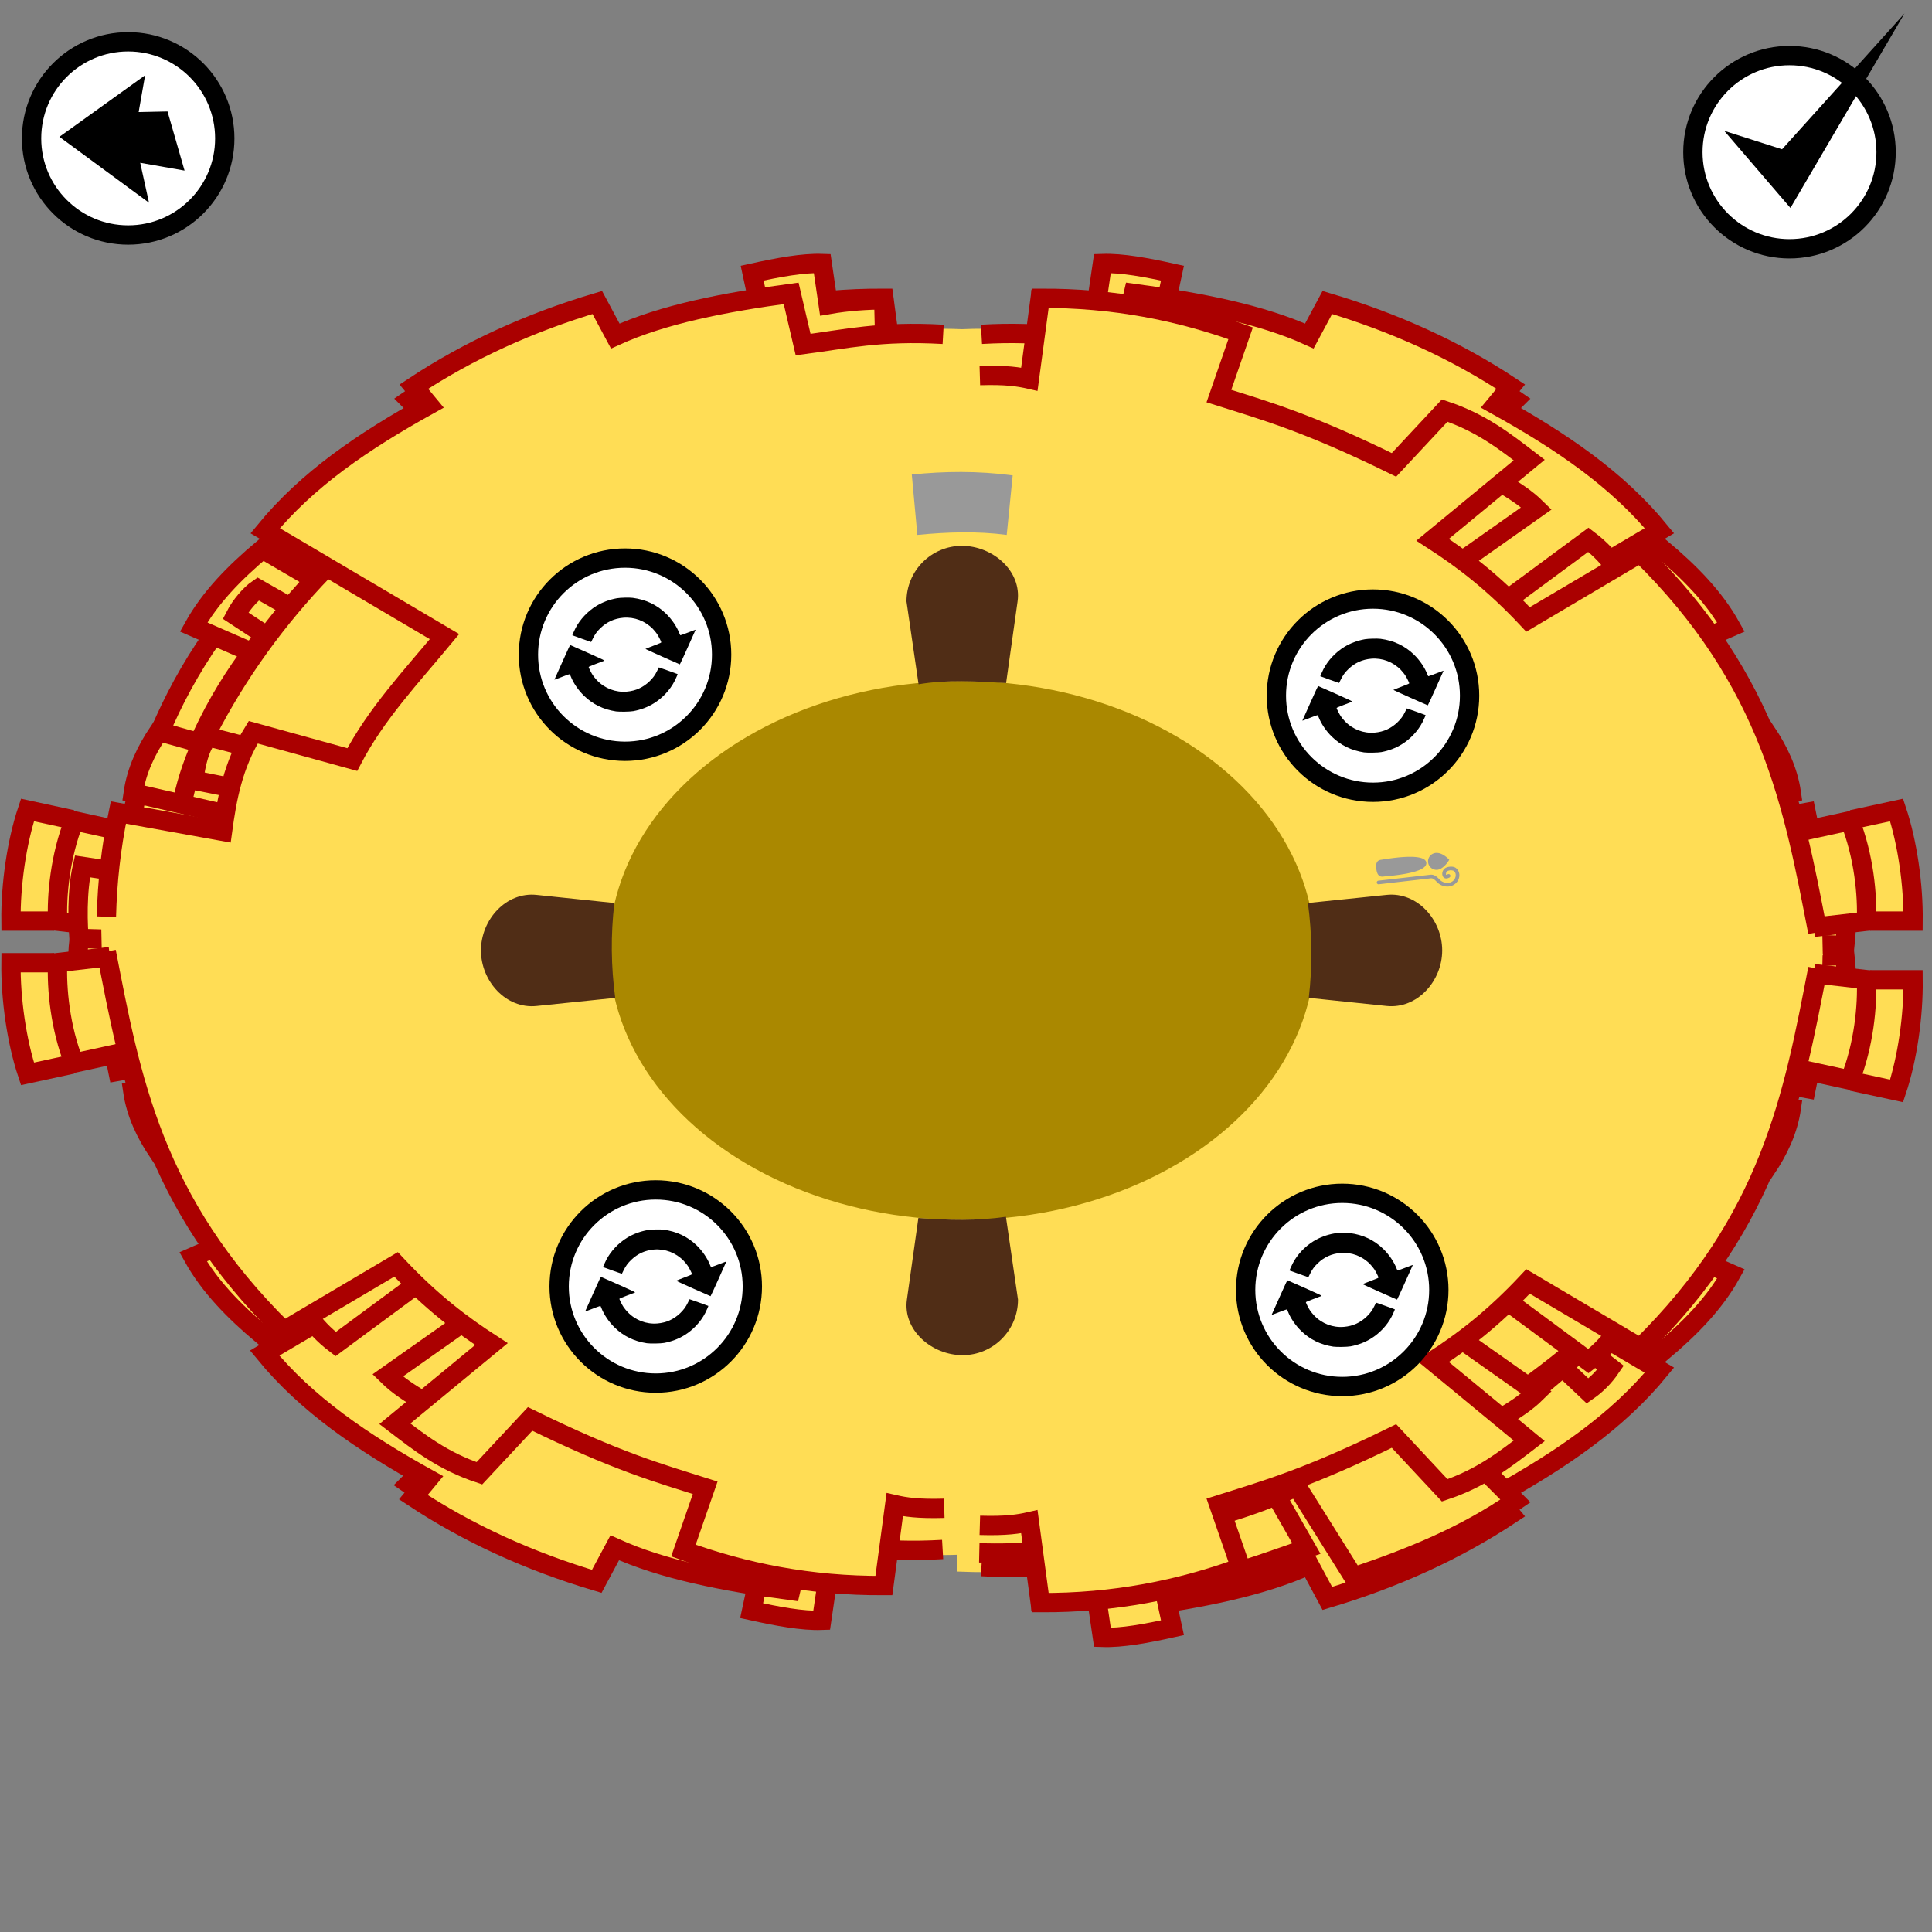 <?xml version="1.0" encoding="UTF-8" standalone="no"?>
<svg xmlns="http://www.w3.org/2000/svg" viewBox="0 0 100 100" height="25" width="25">

    <rect x="0" y="0" width="100" height="100" fill="#808080" stroke="none"/>

    <g id="piazza-anfiteatro-tetti">
        <g id="g2596" class="item identikit">
            <g id="g2953-6" class="option" transform="matrix(-1,0,0,1,99.59,0.884)">
                <path style="opacity:1;vector-effect:none;fill:#ffdd55;fill-opacity:1;stroke:#ffdd55;stroke-width:0.5;stroke-linecap:round;stroke-linejoin:miter;stroke-miterlimit:4;stroke-dasharray:none;stroke-dashoffset:0;stroke-opacity:1;paint-order:markers fill stroke" d="m 4.096,48.574 c -0.12,1.082 -0.145,2.83 0.145,4.088 l 1.398,-0.201 c 0.103,0.998 0.251,1.995 0.461,2.992 l 5.391,-0.973 c 0.1,0.735 0.227,1.471 0.408,2.207 L 10,57.125 c 0.119,0.881 0.301,1.699 0.75,2.25 l 1.902,-0.557 c 0.129,0.263 0.268,0.526 0.43,0.789 l 5.125,-1.416 c 1.229,2.363 3.075,4.315 4.773,6.365 l -9.281,5.48 c 2.17,2.648 5.039,4.607 8.475,6.514 l -0.779,0.941 c 2.828,1.873 5.999,3.318 9.494,4.357 l 0.932,-1.736 c 2.458,1.121 5.651,1.751 9.104,2.209 l 0.619,-2.652 c 2.065,0.268 5.147,0.67 8.252,0.549 V 49.195 H 6.604 l -0.062,-0.504 z" id="path2945-56" />
                <path id="path2947-9" d="m 48.79,80.201 c -3.265,0.187 -5.077,-0.249 -7.248,-0.53 l -0.619,2.652 c -3.453,-0.458 -6.646,-1.089 -9.104,-2.21 l -0.931,1.737 c -3.495,-1.039 -6.666,-2.484 -9.494,-4.357 l 0.78,-0.942 c -3.436,-1.906 -6.305,-3.867 -8.475,-6.515 l 9.281,-5.48 c -1.698,-2.05 -3.544,-4.001 -4.773,-6.364 l -5.127,1.414 c -1.052,-1.709 -1.359,-3.418 -1.591,-5.127 L 6.099,55.452 C 5.72,53.655 5.526,51.858 5.48,50.061 v 0" style="fill:#000000;fill-opacity:0;stroke:#aa0000;stroke-width:1px;stroke-linecap:butt;stroke-linejoin:miter;stroke-opacity:1" />
                <path id="path2949-3" d="m 11.875,56.75 -1.875,0.375 C 10.119,58.006 10.301,58.824 10.75,59.375 l 1.938,-0.5" style="fill:none;stroke:#aa0000;stroke-width:1px;stroke-linecap:butt;stroke-linejoin:miter;stroke-opacity:1" />
                <path id="path2951-74" d="m 5.795,52.427 -1.555,0.235 C 3.95,51.404 3.977,49.656 4.097,48.574 l 1.882,0.054" style="fill:none;stroke:#aa0000;stroke-width:1px;stroke-linecap:butt;stroke-linejoin:miter;stroke-opacity:1" />
            </g>
            <g id="g2883-2" class="option" transform="matrix(1,0,0,-1,-2e-6,98.391)">
                <path style="fill:#ffdd55;stroke:#ffdd55;stroke-width:0.5;stroke-linecap:butt;stroke-linejoin:miter;stroke-miterlimit:4;stroke-dasharray:none;stroke-opacity:1" d="m 58.602,16.119 -1.061,3.889 c -2.45,-0.463 -5.532,-0.649 -7.732,-0.529 l -0.014,0.094 v 29.623 h 33.42 c -0.076,-1.662 -0.322,-4.189 -0.926,-5.764 L 92.719,41.045 c -0.166,-1.152 -0.661,-2.195 -1.326,-3.182 l -2.209,0.619 c -0.957,-1.963 -2.14,-3.838 -3.473,-5.605 l 1.717,-1.016 C 87.159,31.338 86.663,30.753 86.262,30.48 l -1.676,0.973 c -0.818,-0.977 -1.687,-1.908 -2.602,-2.789 l 1.379,-1.068 c -0.313,-0.457 -0.7,-0.864 -1.189,-1.203 l -1.328,1.225 c -1.727,-1.523 -3.579,-2.879 -5.539,-3.984 l -2.033,1.768 c -2.585,-1.565 -5.179,-2.573 -7.777,-3.447 l 2.121,-3.713 C 64.197,17.037 62.047,16.238 58.602,16.119 Z" id="path2873-93" />
                <path style="fill:none;stroke:#aa0000;stroke-width:1px;stroke-linecap:butt;stroke-linejoin:miter;stroke-opacity:1" d="m 50.558,19.478 c 2.2,-0.12 4.532,0.067 6.983,0.53 l 1.061,-3.889 c 3.445,0.119 5.595,0.918 9.016,2.121 l -2.121,3.712 c 2.598,0.874 5.194,1.882 7.778,3.447 l 2.033,-1.768 c 5.864,3.308 10.882,8.709 13.877,14.849 l 2.21,-0.619 c 0.665,0.986 1.159,2.03 1.326,3.182 l -10.43,2.386 c 0.606,1.581 0.809,3.111 0.884,4.773" id="path2875-1" />
                <path style="fill:none;stroke:#aa0000;stroke-width:1px;stroke-linecap:butt;stroke-linejoin:miter;stroke-opacity:1" d="m 81,27.504 1.173,-1.11 c 0.489,0.339 0.877,0.746 1.19,1.203 l -1.241,0.967" id="path2877-9" />
                <path id="path2879-4" d="m 84.779,31.327 1.482,-0.845 c 0.401,0.273 0.899,0.856 1.168,1.379 l -1.572,1.033" style="fill:none;stroke:#aa0000;stroke-width:1px;stroke-linecap:butt;stroke-linejoin:miter;stroke-opacity:1" />
                <path style="fill:none;stroke:#aa0000;stroke-width:1px;stroke-linecap:butt;stroke-linejoin:miter;stroke-opacity:1" d="m 89.184,38.482 c 0.521,1.182 0.849,2.235 1.016,3.182" id="path2881-7" />
            </g>
            <g id="g2682" class="option correct">
                <path style="opacity:1;vector-effect:none;fill:#ffdd55;fill-opacity:1;stroke:#ffdd55;stroke-width:0.5;stroke-linecap:round;stroke-linejoin:miter;stroke-miterlimit:4;stroke-dasharray:none;stroke-dashoffset:0;stroke-opacity:1;paint-order:markers fill stroke" d="M 49.795,49.195 V 80.375 c 1.065,0.021 3.006,0.019 4.018,-0.125 l 0.062,2.625 c 0.896,-0.021 1.815,-0.065 2.875,-0.25 l 0.312,2.125 c 1.007,0.035 2.289,-0.205 3.625,-0.5 L 59.625,79.312 c 2.446,-0.576 4.891,-1.149 7.5,-2.375 l 2.938,4.688 c 2.924,-0.982 5.782,-2.129 8.375,-3.938 l -3.25,-3.25 c 2.895,-1.879 5.695,-3.853 8.141,-6.182 l 2.703,1.713 c 1.432,-1.204 2.71,-2.496 3.562,-4.031 L 86.562,64.637 c 1.116,-1.492 2.092,-3.124 2.875,-4.949 l -10.062,-2.75 c 0.629,-1.225 0.742,-1.675 1,-2.938 l 2.25,0.375 c 0.201,-0.877 0.592,-3.672 0.672,-5.18 z" id="path1702" />
                <path id="path1663" d="m 83.25,50 c -0.046,1.426 -0.413,3.449 -0.625,4.375 l -2.25,-0.375 c -0.258,1.263 -0.371,1.712 -1,2.938 l 10.062,2.75 c -2.901,6.765 -8.389,10.944 -14.25,14.75 l 3.25,3.25 c -2.593,1.808 -5.451,2.955 -8.375,3.938 l -2.938,-4.688 c -2.609,1.226 -5.054,1.799 -7.5,2.375 l 1.062,4.938 c -1.336,0.295 -2.618,0.535 -3.625,0.5 l -0.312,-2.125 c -1.06,0.185 -1.979,0.229 -2.875,0.25 l -0.062,-2.625 c -1.037,0.148 -2.081,0.148 -3.125,0.125" style="fill:none;stroke:#aa0000;stroke-width:1px;stroke-linecap:butt;stroke-linejoin:miter;stroke-opacity:1" />
                <path id="path1665" d="m 86.594,64.625 3,1.312 c -0.852,1.535 -2.13,2.827 -3.562,4.031 l -2.781,-1.625" style="fill:none;stroke:#aa0000;stroke-width:1px;stroke-linecap:butt;stroke-linejoin:miter;stroke-opacity:1" />
            </g>
            <g class="option" id="g2907-0" transform="rotate(-180,49.795,49.195)">
                <path id="path2893-7" d="M 45.75,15.438 C 41.936,15.419 38.523,16.103 35.375,17.25 L 36.5,20.5 c -2.405,0.761 -4.569,1.355 -9.062,3.562 L 24.812,21.25 c -1.899,0.634 -3.124,1.605 -4.375,2.562 l 1.385,1.143 c -0.641,0.439 -1.364,0.967 -1.76,1.357 l 3.795,2.732 c -0.736,0.55 -1.502,1.193 -2.316,1.977 L 17.375,27.938 c -0.486,0.369 -0.958,0.975 -1.344,1.482 L 14.688,28.625 C 9.685,33.533 7.756,38.349 6.578,43.145 l -5.156,-1.219 c -0.56,1.679 -0.874,3.875 -0.854,5.75 0.877,0.079 4.044,0.195 4.957,0.236 l -0.027,1.283 H 49.795 V 19.479 L 46.312,19.625 Z" style="opacity:1;vector-effect:none;fill:#ffdd55;fill-opacity:1;stroke:#ffdd55;stroke-width:0.5;stroke-linecap:round;stroke-linejoin:miter;stroke-miterlimit:4;stroke-dasharray:none;stroke-dashoffset:0;stroke-opacity:1;paint-order:markers fill stroke" />
                <path style="fill:none;stroke:#aa0000;stroke-width:1px;stroke-linecap:butt;stroke-linejoin:miter;stroke-opacity:1" d="M 25.625,25.875 Z" id="path2895-8" />
                <path style="fill:none;stroke:#aa0000;stroke-width:1px;stroke-linecap:butt;stroke-linejoin:miter;stroke-opacity:1" d="m 5.5,48.25 c 1.259,-6.489 2.408,-12.974 9.188,-19.625 l 5.812,3.438 c 1.844,-1.971 3.423,-3.145 4.938,-4.125 l -5,-4.125 c 1.251,-0.958 2.476,-1.929 4.375,-2.562 l 2.625,2.812 c 4.494,-2.207 6.658,-2.801 9.062,-3.562 l -1.125,-3.25 c 3.148,-1.147 6.561,-1.831 10.375,-1.812 l 0.562,4.188 c 0.546,-0.124 1.195,-0.228 2.562,-0.188" id="path2897-6" />
                <path style="fill:none;stroke:#aa0000;stroke-width:1px;stroke-linecap:butt;stroke-linejoin:miter;stroke-opacity:1" d="m 16,29.313 c 0.35,-0.431 0.7,-0.862 1.375,-1.375 l 4.062,3" id="path2899-8" />
                <path style="fill:none;stroke:#aa0000;stroke-width:1px;stroke-linecap:butt;stroke-linejoin:miter;stroke-opacity:1" d="m 21.875,25 c -0.633,0.38 -1.261,0.769 -1.812,1.312 l 3.812,2.688" id="path2901-8" />
                <path style="fill:none;stroke:#aa0000;stroke-width:1px;stroke-linecap:butt;stroke-linejoin:miter;stroke-opacity:1" d="m 3.734,42.425 -2.312,-0.5 C 0.861,43.604 0.548,45.801 0.569,47.676 l 2.235,-6.51e-4" id="path2903-43" />
                <path id="path2905-1" d="M 6.747,43.118 3.838,42.485 c -0.722,1.813 -0.918,3.877 -0.853,5.199 l 2.7,0.309" style="fill:none;stroke:#aa0000;stroke-width:1px;stroke-linecap:butt;stroke-linejoin:miter;stroke-opacity:1" />
            </g>
            <g transform="translate(-24.664,55.613)" id="g4725-69-5-5">
                <circle style="opacity:1;vector-effect:none;fill:#ffffff;fill-opacity:1;stroke:#000000;stroke-width:1;stroke-linecap:round;stroke-linejoin:round;stroke-miterlimit:4;stroke-dasharray:none;stroke-dashoffset:0;stroke-opacity:1;paint-order:markers fill stroke" id="circle4721-44-9-3" cx="94.138" cy="11.153" r="5" />
                <path id="path4723-6-8-5" d="m 93.68,14.091 c -0.667,-0.103 -1.207,-0.366 -1.669,-0.815 -0.294,-0.285 -0.555,-0.67 -0.688,-1.015 -0.018,-0.047 -0.038,-0.091 -0.044,-0.098 -0.009,-0.01 -0.276,0.086 -0.732,0.264 -0.064,0.025 -0.068,0.025 -0.056,0.002 0.007,-0.014 0.188,-0.419 0.403,-0.901 0.354,-0.794 0.393,-0.875 0.42,-0.868 0.016,0.004 0.424,0.184 0.907,0.4 0.827,0.37 0.875,0.393 0.836,0.408 -0.023,0.009 -0.214,0.081 -0.424,0.161 -0.346,0.132 -0.381,0.148 -0.374,0.174 0.022,0.076 0.143,0.31 0.215,0.418 0.044,0.067 0.141,0.184 0.214,0.26 0.404,0.421 0.968,0.635 1.541,0.585 0.46,-0.04 0.844,-0.215 1.177,-0.534 0.177,-0.171 0.286,-0.319 0.392,-0.536 0.048,-0.098 0.089,-0.181 0.091,-0.184 0.003,-0.004 0.963,0.338 0.973,0.347 0.007,0.006 -0.098,0.243 -0.163,0.369 -0.234,0.454 -0.63,0.875 -1.079,1.149 -0.318,0.194 -0.663,0.325 -1.054,0.398 -0.166,0.031 -0.719,0.04 -0.886,0.015 z m 2.396,-2.832 c -0.485,-0.217 -0.882,-0.398 -0.882,-0.403 1.08e-4,-0.005 0.187,-0.079 0.414,-0.166 0.376,-0.143 0.413,-0.159 0.405,-0.186 -0.022,-0.076 -0.143,-0.31 -0.215,-0.419 C 95.755,10.019 95.659,9.903 95.586,9.826 95.182,9.406 94.618,9.191 94.045,9.241 93.586,9.281 93.201,9.456 92.868,9.776 92.691,9.946 92.582,10.095 92.476,10.312 c -0.048,0.098 -0.089,0.181 -0.091,0.184 -0.003,0.004 -0.963,-0.338 -0.973,-0.347 -0.007,-0.006 0.098,-0.243 0.163,-0.369 0.234,-0.454 0.63,-0.875 1.079,-1.149 0.322,-0.196 0.67,-0.327 1.062,-0.399 0.167,-0.031 0.645,-0.043 0.816,-0.021 0.682,0.088 1.255,0.359 1.732,0.822 0.294,0.285 0.555,0.67 0.688,1.015 0.018,0.047 0.038,0.091 0.044,0.098 0.009,0.01 0.276,-0.086 0.732,-0.264 0.064,-0.025 0.068,-0.025 0.056,-0.002 -0.007,0.014 -0.188,0.419 -0.403,0.9 -0.215,0.481 -0.397,0.875 -0.406,0.875 -0.009,-1.85e-4 -0.412,-0.178 -0.898,-0.395 z" style="fill:#000000;stroke-width:0.014" />
            </g>
        </g>
        <g id="g1752" class="item identikit">
            <g id="g2863-3" class="option" transform="matrix(1,0,0,-1,2e-6,98.391)">
                <path style="opacity:1;vector-effect:none;fill:#ffdd55;fill-opacity:1;stroke:#ffdd55;stroke-width:0.5;stroke-linecap:round;stroke-linejoin:miter;stroke-miterlimit:4;stroke-dasharray:none;stroke-dashoffset:0;stroke-opacity:1;paint-order:markers fill stroke" d="M 49.795,49.195 V 80.375 c 1.065,0.021 3.006,0.019 4.018,-0.125 l 0.062,2.625 c 0.896,-0.021 1.815,-0.065 2.875,-0.25 l 0.312,2.125 c 1.007,0.035 2.289,-0.205 3.625,-0.5 L 59.625,79.312 c 2.446,-0.576 4.891,-1.149 7.5,-2.375 l 2.938,4.688 c 2.924,-0.982 5.782,-2.129 8.375,-3.938 l -3.25,-3.25 c 2.895,-1.879 5.695,-3.853 8.141,-6.182 l 2.703,1.713 c 1.432,-1.204 2.71,-2.496 3.562,-4.031 L 86.562,64.637 c 1.116,-1.492 2.092,-3.124 2.875,-4.949 l -10.062,-2.75 c 0.629,-1.225 0.742,-1.675 1,-2.938 l 2.25,0.375 c 0.201,-0.877 0.592,-3.672 0.672,-5.18 z" id="path2857-6" />
                <path id="path2859-1" d="m 83.25,50 c -0.046,1.426 -0.413,3.449 -0.625,4.375 l -2.25,-0.375 c -0.258,1.263 -0.371,1.712 -1,2.938 l 10.062,2.75 c -2.901,6.765 -8.389,10.944 -14.25,14.75 l 3.25,3.25 c -2.593,1.808 -5.451,2.955 -8.375,3.938 l -2.938,-4.688 c -2.609,1.226 -5.054,1.799 -7.5,2.375 l 1.062,4.938 c -1.336,0.295 -2.618,0.535 -3.625,0.5 l -0.312,-2.125 c -1.06,0.185 -1.979,0.229 -2.875,0.25 l -0.062,-2.625 c -1.037,0.148 -2.081,0.148 -3.125,0.125" style="fill:none;stroke:#aa0000;stroke-width:1px;stroke-linecap:butt;stroke-linejoin:miter;stroke-opacity:1" />
                <path id="path2861-0" d="m 86.594,64.625 3,1.312 c -0.852,1.535 -2.13,2.827 -3.562,4.031 l -2.781,-1.625" style="fill:none;stroke:#aa0000;stroke-width:1px;stroke-linecap:butt;stroke-linejoin:miter;stroke-opacity:1" />
            </g>
            <g id="g2710" class="option correct">
                <path style="fill:#ffdd55;stroke:#ffdd55;stroke-width:0.5;stroke-linecap:butt;stroke-linejoin:miter;stroke-miterlimit:4;stroke-dasharray:none;stroke-opacity:1" d="m 58.602,16.119 -1.061,3.889 c -2.45,-0.463 -5.532,-0.649 -7.732,-0.529 l -0.014,0.094 v 29.623 h 33.42 c -0.076,-1.662 -0.322,-4.189 -0.926,-5.764 L 92.719,41.045 c -0.166,-1.152 -0.661,-2.195 -1.326,-3.182 l -2.209,0.619 c -0.957,-1.963 -2.14,-3.838 -3.473,-5.605 l 1.717,-1.016 C 87.159,31.338 86.663,30.753 86.262,30.48 l -1.676,0.973 c -0.818,-0.977 -1.687,-1.908 -2.602,-2.789 l 1.379,-1.068 c -0.313,-0.457 -0.7,-0.864 -1.189,-1.203 l -1.328,1.225 c -1.727,-1.523 -3.579,-2.879 -5.539,-3.984 l -2.033,1.768 c -2.585,-1.565 -5.179,-2.573 -7.777,-3.447 l 2.121,-3.713 C 64.197,17.037 62.047,16.238 58.602,16.119 Z" id="path1714" />
                <path style="fill:none;stroke:#aa0000;stroke-width:1px;stroke-linecap:butt;stroke-linejoin:miter;stroke-opacity:1" d="m 50.558,19.478 c 2.2,-0.12 4.532,0.067 6.983,0.53 l 1.061,-3.889 c 3.445,0.119 5.595,0.918 9.016,2.121 l -2.121,3.712 c 2.598,0.874 5.194,1.882 7.778,3.447 l 2.033,-1.768 c 5.864,3.308 10.882,8.709 13.877,14.849 l 2.21,-0.619 c 0.665,0.986 1.159,2.03 1.326,3.182 l -10.43,2.386 c 0.606,1.581 0.809,3.111 0.884,4.773" id="path1661" />
                <path style="fill:none;stroke:#aa0000;stroke-width:1px;stroke-linecap:butt;stroke-linejoin:miter;stroke-opacity:1" d="m 81,27.504 1.173,-1.11 c 0.489,0.339 0.877,0.746 1.19,1.203 l -1.241,0.967" id="path1685" />
                <path id="path1687" d="m 84.779,31.327 1.482,-0.845 c 0.401,0.273 0.899,0.856 1.168,1.379 l -1.572,1.033" style="fill:none;stroke:#aa0000;stroke-width:1px;stroke-linecap:butt;stroke-linejoin:miter;stroke-opacity:1" />
                <path style="fill:none;stroke:#aa0000;stroke-width:1px;stroke-linecap:butt;stroke-linejoin:miter;stroke-opacity:1" d="m 89.184,38.482 c 0.521,1.182 0.849,2.235 1.016,3.182" id="path1683" />
            </g>
            <g id="g2953-1" class="option" transform="rotate(-180,49.795,48.753)">
                <path style="opacity:1;vector-effect:none;fill:#ffdd55;fill-opacity:1;stroke:#ffdd55;stroke-width:0.5;stroke-linecap:round;stroke-linejoin:miter;stroke-miterlimit:4;stroke-dasharray:none;stroke-dashoffset:0;stroke-opacity:1;paint-order:markers fill stroke" d="m 4.096,48.574 c -0.12,1.082 -0.145,2.83 0.145,4.088 l 1.398,-0.201 c 0.103,0.998 0.251,1.995 0.461,2.992 l 5.391,-0.973 c 0.1,0.735 0.227,1.471 0.408,2.207 L 10,57.125 c 0.119,0.881 0.301,1.699 0.75,2.25 l 1.902,-0.557 c 0.129,0.263 0.268,0.526 0.43,0.789 l 5.125,-1.416 c 1.229,2.363 3.075,4.315 4.773,6.365 l -9.281,5.48 c 2.17,2.648 5.039,4.607 8.475,6.514 l -0.779,0.941 c 2.828,1.873 5.999,3.318 9.494,4.357 l 0.932,-1.736 c 2.458,1.121 5.651,1.751 9.104,2.209 l 0.619,-2.652 c 2.065,0.268 5.147,0.67 8.252,0.549 V 49.195 H 6.604 l -0.062,-0.504 z" id="path2945-5" />
                <path id="path2947-5" d="m 48.79,80.201 c -3.265,0.187 -5.077,-0.249 -7.248,-0.53 l -0.619,2.652 c -3.453,-0.458 -6.646,-1.089 -9.104,-2.21 l -0.931,1.737 c -3.495,-1.039 -6.666,-2.484 -9.494,-4.357 l 0.78,-0.942 c -3.436,-1.906 -6.305,-3.867 -8.475,-6.515 l 9.281,-5.48 c -1.698,-2.05 -3.544,-4.001 -4.773,-6.364 l -5.127,1.414 c -1.052,-1.709 -1.359,-3.418 -1.591,-5.127 L 6.099,55.452 C 5.72,53.655 5.526,51.858 5.48,50.061 v 0" style="fill:#000000;fill-opacity:0;stroke:#aa0000;stroke-width:1px;stroke-linecap:butt;stroke-linejoin:miter;stroke-opacity:1" />
                <path id="path2949-4" d="m 11.875,56.75 -1.875,0.375 C 10.119,58.006 10.301,58.824 10.75,59.375 l 1.938,-0.5" style="fill:none;stroke:#aa0000;stroke-width:1px;stroke-linecap:butt;stroke-linejoin:miter;stroke-opacity:1" />
                <path id="path2951-7" d="m 5.795,52.427 -1.555,0.235 C 3.95,51.404 3.977,49.656 4.097,48.574 l 1.882,0.054" style="fill:none;stroke:#aa0000;stroke-width:1px;stroke-linecap:butt;stroke-linejoin:miter;stroke-opacity:1" />
            </g>
            <g class="option" id="g2907-5" transform="matrix(-1,0,0,1,99.59,4.9764195e-7)">
                <path id="path2893-2" d="M 45.75,15.438 C 41.936,15.419 38.523,16.103 35.375,17.25 L 36.5,20.5 c -2.405,0.761 -4.569,1.355 -9.062,3.562 L 24.812,21.25 c -1.899,0.634 -3.124,1.605 -4.375,2.562 l 1.385,1.143 c -0.641,0.439 -1.364,0.967 -1.76,1.357 l 3.795,2.732 c -0.736,0.55 -1.502,1.193 -2.316,1.977 L 17.375,27.938 c -0.486,0.369 -0.958,0.975 -1.344,1.482 L 14.688,28.625 C 9.685,33.533 7.756,38.349 6.578,43.145 l -5.156,-1.219 c -0.56,1.679 -0.874,3.875 -0.854,5.75 0.877,0.079 4.044,0.195 4.957,0.236 l -0.027,1.283 H 49.795 V 19.479 L 46.312,19.625 Z" style="opacity:1;vector-effect:none;fill:#ffdd55;fill-opacity:1;stroke:#ffdd55;stroke-width:0.5;stroke-linecap:round;stroke-linejoin:miter;stroke-miterlimit:4;stroke-dasharray:none;stroke-dashoffset:0;stroke-opacity:1;paint-order:markers fill stroke" />
                <path style="fill:none;stroke:#aa0000;stroke-width:1px;stroke-linecap:butt;stroke-linejoin:miter;stroke-opacity:1" d="M 25.625,25.875 Z" id="path2895-5" />
                <path style="fill:none;stroke:#aa0000;stroke-width:1px;stroke-linecap:butt;stroke-linejoin:miter;stroke-opacity:1" d="m 5.5,48.25 c 1.259,-6.489 2.408,-12.974 9.188,-19.625 l 5.812,3.438 c 1.844,-1.971 3.423,-3.145 4.938,-4.125 l -5,-4.125 c 1.251,-0.958 2.476,-1.929 4.375,-2.562 l 2.625,2.812 c 4.494,-2.207 6.658,-2.801 9.062,-3.562 l -1.125,-3.25 c 3.148,-1.147 6.561,-1.831 10.375,-1.812 l 0.562,4.188 c 0.546,-0.124 1.195,-0.228 2.562,-0.188" id="path2897-4" />
                <path style="fill:none;stroke:#aa0000;stroke-width:1px;stroke-linecap:butt;stroke-linejoin:miter;stroke-opacity:1" d="m 16,29.313 c 0.35,-0.431 0.7,-0.862 1.375,-1.375 l 4.062,3" id="path2899-7" />
                <path style="fill:none;stroke:#aa0000;stroke-width:1px;stroke-linecap:butt;stroke-linejoin:miter;stroke-opacity:1" d="m 21.875,25 c -0.633,0.38 -1.261,0.769 -1.812,1.312 l 3.812,2.688" id="path2901-4" />
                <path style="fill:none;stroke:#aa0000;stroke-width:1px;stroke-linecap:butt;stroke-linejoin:miter;stroke-opacity:1" d="m 3.734,42.425 -2.312,-0.5 C 0.861,43.604 0.548,45.801 0.569,47.676 l 2.235,-6.51e-4" id="path2903-4" />
                <path id="path2905-3" d="M 6.747,43.118 3.838,42.485 c -0.722,1.813 -0.918,3.877 -0.853,5.199 l 2.7,0.309" style="fill:none;stroke:#aa0000;stroke-width:1px;stroke-linecap:butt;stroke-linejoin:miter;stroke-opacity:1" />
            </g>
            <g transform="translate(-23.073,24.854)" id="g4725-69-5-5-1">
                <circle style="opacity:1;vector-effect:none;fill:#ffffff;fill-opacity:1;stroke:#000000;stroke-width:1;stroke-linecap:round;stroke-linejoin:round;stroke-miterlimit:4;stroke-dasharray:none;stroke-dashoffset:0;stroke-opacity:1;paint-order:markers fill stroke" id="circle4721-44-9-3-2" cx="94.138" cy="11.153" r="5" />
                <path id="path4723-6-8-5-7" d="m 93.68,14.091 c -0.667,-0.103 -1.207,-0.366 -1.669,-0.815 -0.294,-0.285 -0.555,-0.67 -0.688,-1.015 -0.018,-0.047 -0.038,-0.091 -0.044,-0.098 -0.009,-0.01 -0.276,0.086 -0.732,0.264 -0.064,0.025 -0.068,0.025 -0.056,0.002 0.007,-0.014 0.188,-0.419 0.403,-0.901 0.354,-0.794 0.393,-0.875 0.42,-0.868 0.016,0.004 0.424,0.184 0.907,0.4 0.827,0.37 0.875,0.393 0.836,0.408 -0.023,0.009 -0.214,0.081 -0.424,0.161 -0.346,0.132 -0.381,0.148 -0.374,0.174 0.022,0.076 0.143,0.31 0.215,0.418 0.044,0.067 0.141,0.184 0.214,0.26 0.404,0.421 0.968,0.635 1.541,0.585 0.46,-0.04 0.844,-0.215 1.177,-0.534 0.177,-0.171 0.286,-0.319 0.392,-0.536 0.048,-0.098 0.089,-0.181 0.091,-0.184 0.003,-0.004 0.963,0.338 0.973,0.347 0.007,0.006 -0.098,0.243 -0.163,0.369 -0.234,0.454 -0.63,0.875 -1.079,1.149 -0.318,0.194 -0.663,0.325 -1.054,0.398 -0.166,0.031 -0.719,0.04 -0.886,0.015 z m 2.396,-2.832 c -0.485,-0.217 -0.882,-0.398 -0.882,-0.403 1.08e-4,-0.005 0.187,-0.079 0.414,-0.166 0.376,-0.143 0.413,-0.159 0.405,-0.186 -0.022,-0.076 -0.143,-0.31 -0.215,-0.419 C 95.755,10.019 95.659,9.903 95.586,9.826 95.182,9.406 94.618,9.191 94.045,9.241 93.586,9.281 93.201,9.456 92.868,9.776 92.691,9.946 92.582,10.095 92.476,10.312 c -0.048,0.098 -0.089,0.181 -0.091,0.184 -0.003,0.004 -0.963,-0.338 -0.973,-0.347 -0.007,-0.006 0.098,-0.243 0.163,-0.369 0.234,-0.454 0.63,-0.875 1.079,-1.149 0.322,-0.196 0.67,-0.327 1.062,-0.399 0.167,-0.031 0.645,-0.043 0.816,-0.021 0.682,0.088 1.255,0.359 1.732,0.822 0.294,0.285 0.555,0.67 0.688,1.015 0.018,0.047 0.038,0.091 0.044,0.098 0.009,0.01 0.276,-0.086 0.732,-0.264 0.064,-0.025 0.068,-0.025 0.056,-0.002 -0.007,0.014 -0.188,0.419 -0.403,0.9 -0.215,0.481 -0.397,0.875 -0.406,0.875 -0.009,-1.85e-4 -0.412,-0.178 -0.898,-0.395 z" style="fill:#000000;stroke-width:0.014" />
            </g>
        </g>
        <g id="g2646" class="item identikit">
            <g id="g2739" class="option correct">
                <path style="opacity:1;vector-effect:none;fill:#ffdd55;fill-opacity:1;stroke:#ffdd55;stroke-width:0.5;stroke-linecap:round;stroke-linejoin:miter;stroke-miterlimit:4;stroke-dasharray:none;stroke-dashoffset:0;stroke-opacity:1;paint-order:markers fill stroke" d="M 45.75,15.438 C 41.936,15.419 38.523,16.103 35.375,17.25 L 36.5,20.5 c -2.405,0.761 -4.569,1.355 -9.062,3.562 L 24.812,21.25 c -1.899,0.634 -3.124,1.605 -4.375,2.562 l 1.385,1.143 c -0.641,0.439 -1.364,0.967 -1.76,1.357 l 3.795,2.732 c -0.736,0.55 -1.502,1.193 -2.316,1.977 L 17.375,27.938 c -0.486,0.369 -0.958,0.975 -1.344,1.482 L 14.688,28.625 C 9.685,33.533 7.756,38.349 6.578,43.145 l -5.156,-1.219 c -0.56,1.679 -0.874,3.875 -0.854,5.75 0.877,0.079 4.044,0.195 4.957,0.236 l -0.027,1.283 H 49.795 V 19.479 L 46.312,19.625 Z" id="rect1694" />
                <path id="path9376" d="M 25.625,25.875 Z" style="fill:none;stroke:#aa0000;stroke-width:1px;stroke-linecap:butt;stroke-linejoin:miter;stroke-opacity:1" />
                <path id="path1673" d="m 5.5,48.25 c 1.259,-6.489 2.408,-12.974 9.188,-19.625 l 5.812,3.438 c 1.844,-1.971 3.423,-3.145 4.938,-4.125 l -5,-4.125 c 1.251,-0.958 2.476,-1.929 4.375,-2.562 l 2.625,2.812 c 4.494,-2.207 6.658,-2.801 9.062,-3.562 l -1.125,-3.25 c 3.148,-1.147 6.561,-1.831 10.375,-1.812 l 0.562,4.188 c 0.546,-0.124 1.195,-0.228 2.562,-0.188" style="fill:none;stroke:#aa0000;stroke-width:1px;stroke-linecap:butt;stroke-linejoin:miter;stroke-opacity:1" />
                <path id="path1675" d="m 16,29.313 c 0.35,-0.431 0.7,-0.862 1.375,-1.375 l 4.062,3" style="fill:none;stroke:#aa0000;stroke-width:1px;stroke-linecap:butt;stroke-linejoin:miter;stroke-opacity:1" />
                <path id="path1677" d="m 21.875,25 c -0.633,0.38 -1.261,0.769 -1.812,1.312 l 3.812,2.688" style="fill:none;stroke:#aa0000;stroke-width:1px;stroke-linecap:butt;stroke-linejoin:miter;stroke-opacity:1" />
                <path id="path1679" d="m 3.734,42.425 -2.312,-0.5 C 0.861,43.604 0.548,45.801 0.569,47.676 l 2.235,-6.51e-4" style="fill:none;stroke:#aa0000;stroke-width:1px;stroke-linecap:butt;stroke-linejoin:miter;stroke-opacity:1" />
                <path style="fill:none;stroke:#aa0000;stroke-width:1px;stroke-linecap:butt;stroke-linejoin:miter;stroke-opacity:1" d="M 6.747,43.118 3.838,42.485 c -0.722,1.813 -0.918,3.877 -0.853,5.199 l 2.7,0.309" id="path1681" />
            </g>
            <g transform="rotate(-180,49.809,49.195)" id="g2682-2" class="option">
                <path style="opacity:1;vector-effect:none;fill:#ffdd55;fill-opacity:1;stroke:#ffdd55;stroke-width:0.5;stroke-linecap:round;stroke-linejoin:miter;stroke-miterlimit:4;stroke-dasharray:none;stroke-dashoffset:0;stroke-opacity:1;paint-order:markers fill stroke" d="M 49.795,49.195 V 80.375 c 1.065,0.021 3.006,0.019 4.018,-0.125 l 0.062,2.625 c 0.896,-0.021 1.815,-0.065 2.875,-0.25 l 0.312,2.125 c 1.007,0.035 2.289,-0.205 3.625,-0.5 L 59.625,79.312 c 2.446,-0.576 4.891,-1.149 7.5,-2.375 l 2.938,4.688 c 2.924,-0.982 5.782,-2.129 8.375,-3.938 l -3.25,-3.25 c 2.895,-1.879 5.695,-3.853 8.141,-6.182 l 2.703,1.713 c 1.432,-1.204 2.71,-2.496 3.562,-4.031 L 86.562,64.637 c 1.116,-1.492 2.092,-3.124 2.875,-4.949 l -10.062,-2.75 c 0.629,-1.225 0.742,-1.675 1,-2.938 l 2.25,0.375 c 0.201,-0.877 0.592,-3.672 0.672,-5.18 z" id="path1702-0" />
                <path id="path1663-2" d="m 83.25,50 c -0.046,1.426 -0.413,3.449 -0.625,4.375 l -2.25,-0.375 c -0.258,1.263 -0.371,1.712 -1,2.938 l 10.062,2.75 c -2.901,6.765 -8.389,10.944 -14.25,14.75 l 3.25,3.25 c -2.593,1.808 -5.451,2.955 -8.375,3.938 l -2.938,-4.688 c -2.609,1.226 -5.054,1.799 -7.5,2.375 l 1.062,4.938 c -1.336,0.295 -2.618,0.535 -3.625,0.5 l -0.312,-2.125 c -1.06,0.185 -1.979,0.229 -2.875,0.25 l -0.062,-2.625 c -1.037,0.148 -2.081,0.148 -3.125,0.125" style="fill:none;stroke:#aa0000;stroke-width:1px;stroke-linecap:butt;stroke-linejoin:miter;stroke-opacity:1" />
                <path id="path1665-3" d="m 86.594,64.625 3,1.312 c -0.852,1.535 -2.13,2.827 -3.562,4.031 l -2.781,-1.625" style="fill:none;stroke:#aa0000;stroke-width:1px;stroke-linecap:butt;stroke-linejoin:miter;stroke-opacity:1" />
            </g>
            <g transform="matrix(-1,0,0,1,99.617,0)" id="g2710-2" class="option">
                <path style="fill:#ffdd55;fill-opacity:1;stroke:#ffdd55;stroke-width:0.5;stroke-linecap:butt;stroke-linejoin:miter;stroke-miterlimit:4;stroke-dasharray:none;stroke-opacity:1" d="m 58.602,16.119 -1.061,3.889 c -2.45,-0.463 -5.532,-0.649 -7.732,-0.529 l -0.014,0.094 v 29.623 h 44.557 c -0.035,-0.764 0.595,-3.573 -0.364,-3.504 l -11.008,0.793 -0.691,-3.053 10.43,-2.387 c -0.166,-1.152 -0.661,-2.195 -1.326,-3.182 l -2.209,0.619 c -0.957,-1.963 -2.14,-3.838 -3.473,-5.605 l 1.717,-1.016 C 87.159,31.338 86.663,30.753 86.262,30.48 l -1.676,0.973 c -0.818,-0.977 -1.687,-1.908 -2.602,-2.789 l 1.379,-1.068 c -0.313,-0.457 -0.7,-0.864 -1.189,-1.203 l -1.328,1.225 c -1.727,-1.523 -3.579,-2.879 -5.539,-3.984 l -2.033,1.768 c -2.585,-1.565 -5.179,-2.573 -7.777,-3.447 l 2.121,-3.713 C 64.197,17.037 62.047,16.238 58.602,16.119 Z" id="path1714-6" />
                <path style="fill:none;stroke:#aa0000;stroke-width:1px;stroke-linecap:butt;stroke-linejoin:miter;stroke-opacity:1" d="m 50.558,19.478 c 2.2,-0.12 4.532,0.067 6.983,0.53 l 1.061,-3.889 c 3.445,0.119 5.595,0.918 9.016,2.121 l -2.121,3.712 c 2.598,0.874 5.194,1.882 7.778,3.447 l 2.033,-1.768 c 5.864,3.308 10.882,8.709 13.877,14.849 l 2.21,-0.619 c 0.665,0.986 1.159,2.03 1.326,3.182 l -10.43,2.386 0.592,3.257 11.011,-0.889 c 0.186,1.081 0.203,1.578 0.241,2.405" id="path1661-1" />
                <path style="fill:none;stroke:#aa0000;stroke-width:1px;stroke-linecap:butt;stroke-linejoin:miter;stroke-opacity:1" d="m 81,27.504 1.173,-1.11 c 0.489,0.339 0.877,0.746 1.19,1.203 l -1.241,0.967" id="path1685-8" />
                <path id="path1687-7" d="m 84.779,31.327 1.482,-0.845 c 0.401,0.273 0.899,0.856 1.168,1.379 l -1.572,1.033" style="fill:none;stroke:#aa0000;stroke-width:1px;stroke-linecap:butt;stroke-linejoin:miter;stroke-opacity:1" />
                <path style="fill:none;stroke:#aa0000;stroke-width:1px;stroke-linecap:butt;stroke-linejoin:miter;stroke-opacity:1" d="m 89.184,38.482 c 0.521,1.182 0.849,2.235 1.016,3.182" id="path1683-9" />
            </g>
                <g transform="matrix(1,0,0,-1,0.027,97.507)" id="g2755-7" class="option">
                <path style="opacity:1;vector-effect:none;fill:#ffdd55;fill-opacity:1;stroke:#ffdd55;stroke-width:0.5;stroke-linecap:round;stroke-linejoin:miter;stroke-miterlimit:4;stroke-dasharray:none;stroke-dashoffset:0;stroke-opacity:1;paint-order:markers fill stroke" d="m 4.096,48.574 c -0.12,1.082 -0.145,2.83 0.145,4.088 l 1.398,-0.201 c 0.103,0.998 0.251,1.995 0.461,2.992 l 5.391,-0.973 c 0.1,0.735 0.227,1.471 0.408,2.207 L 10,57.125 c 0.119,0.881 0.301,1.699 0.75,2.25 l 1.902,-0.557 c 0.129,0.263 0.268,0.526 0.43,0.789 l 5.125,-1.416 c 1.229,2.363 3.075,4.315 4.773,6.365 l -9.281,5.48 c 2.17,2.648 5.039,4.607 8.475,6.514 l -0.779,0.941 c 2.828,1.873 5.999,3.318 9.494,4.357 l 0.932,-1.736 c 2.458,1.121 5.651,1.751 9.104,2.209 l 0.619,-2.652 c 2.065,0.268 5.147,0.67 8.252,0.549 V 49.195 H 6.604 l -0.062,-0.504 z" id="path1700-5" />
                <path id="path1667-9" d="m 48.79,80.201 c -3.265,0.187 -5.077,-0.249 -7.248,-0.53 l -0.619,2.652 c -3.453,-0.458 -6.646,-1.089 -9.104,-2.21 l -0.931,1.737 c -3.495,-1.039 -6.666,-2.484 -9.494,-4.357 l 0.78,-0.942 c -3.436,-1.906 -6.305,-3.867 -8.475,-6.515 l 9.281,-5.48 c -1.698,-2.05 -3.544,-4.001 -4.773,-6.364 l -5.127,1.414 c -1.052,-1.709 -1.359,-3.418 -1.591,-5.127 L 6.099,55.452 C 5.72,53.655 5.526,51.858 5.48,50.061 v 0" style="fill:#000000;fill-opacity:0;stroke:#aa0000;stroke-width:1px;stroke-linecap:butt;stroke-linejoin:miter;stroke-opacity:1" />
                <path id="path1669-2" d="m 11.875,56.75 -1.875,0.375 C 10.119,58.006 10.301,58.824 10.75,59.375 l 1.938,-0.5" style="fill:none;stroke:#aa0000;stroke-width:1px;stroke-linecap:butt;stroke-linejoin:miter;stroke-opacity:1" />
                <path id="path1671-2" d="m 5.795,52.427 -1.555,0.235 C 3.95,51.404 3.977,49.656 4.097,48.574 l 1.882,0.054" style="fill:none;stroke:#aa0000;stroke-width:1px;stroke-linecap:butt;stroke-linejoin:miter;stroke-opacity:1" />
            </g>
            <g transform="translate(-61.787,22.733)" id="g4725-69-5-5-0">
                <circle style="opacity:1;vector-effect:none;fill:#ffffff;fill-opacity:1;stroke:#000000;stroke-width:1;stroke-linecap:round;stroke-linejoin:round;stroke-miterlimit:4;stroke-dasharray:none;stroke-dashoffset:0;stroke-opacity:1;paint-order:markers fill stroke" id="circle4721-44-9-3-9" cx="94.138" cy="11.153" r="5" />
                <path id="path4723-6-8-5-3" d="m 93.68,14.091 c -0.667,-0.103 -1.207,-0.366 -1.669,-0.815 -0.294,-0.285 -0.555,-0.67 -0.688,-1.015 -0.018,-0.047 -0.038,-0.091 -0.044,-0.098 -0.009,-0.01 -0.276,0.086 -0.732,0.264 -0.064,0.025 -0.068,0.025 -0.056,0.002 0.007,-0.014 0.188,-0.419 0.403,-0.901 0.354,-0.794 0.393,-0.875 0.42,-0.868 0.016,0.004 0.424,0.184 0.907,0.4 0.827,0.37 0.875,0.393 0.836,0.408 -0.023,0.009 -0.214,0.081 -0.424,0.161 -0.346,0.132 -0.381,0.148 -0.374,0.174 0.022,0.076 0.143,0.31 0.215,0.418 0.044,0.067 0.141,0.184 0.214,0.26 0.404,0.421 0.968,0.635 1.541,0.585 0.46,-0.04 0.844,-0.215 1.177,-0.534 0.177,-0.171 0.286,-0.319 0.392,-0.536 0.048,-0.098 0.089,-0.181 0.091,-0.184 0.003,-0.004 0.963,0.338 0.973,0.347 0.007,0.006 -0.098,0.243 -0.163,0.369 -0.234,0.454 -0.63,0.875 -1.079,1.149 -0.318,0.194 -0.663,0.325 -1.054,0.398 -0.166,0.031 -0.719,0.04 -0.886,0.015 z m 2.396,-2.832 c -0.485,-0.217 -0.882,-0.398 -0.882,-0.403 1.08e-4,-0.005 0.187,-0.079 0.414,-0.166 0.376,-0.143 0.413,-0.159 0.405,-0.186 -0.022,-0.076 -0.143,-0.31 -0.215,-0.419 C 95.755,10.019 95.659,9.903 95.586,9.826 95.182,9.406 94.618,9.191 94.045,9.241 93.586,9.281 93.201,9.456 92.868,9.776 92.691,9.946 92.582,10.095 92.476,10.312 c -0.048,0.098 -0.089,0.181 -0.091,0.184 -0.003,0.004 -0.963,-0.338 -0.973,-0.347 -0.007,-0.006 0.098,-0.243 0.163,-0.369 0.234,-0.454 0.63,-0.875 1.079,-1.149 0.322,-0.196 0.67,-0.327 1.062,-0.399 0.167,-0.031 0.645,-0.043 0.816,-0.021 0.682,0.088 1.255,0.359 1.732,0.822 0.294,0.285 0.555,0.67 0.688,1.015 0.018,0.047 0.038,0.091 0.044,0.098 0.009,0.01 0.276,-0.086 0.732,-0.264 0.064,-0.025 0.068,-0.025 0.056,-0.002 -0.007,0.014 -0.188,0.419 -0.403,0.9 -0.215,0.481 -0.397,0.875 -0.406,0.875 -0.009,-1.85e-4 -0.412,-0.178 -0.898,-0.395 z" style="fill:#000000;stroke-width:0.014" />
            </g>
        </g>
        <g id="g2666" class="item identikit">
            <g id="g2883-8" class="option" transform="rotate(-180,49.795,48.753)">
                <path style="fill:#ffdd55;stroke:#ffdd55;stroke-width:0.5;stroke-linecap:butt;stroke-linejoin:miter;stroke-miterlimit:4;stroke-dasharray:none;stroke-opacity:1" d="m 58.602,16.119 -1.061,3.889 c -2.45,-0.463 -5.532,-0.649 -7.732,-0.529 l -0.014,0.094 v 29.623 h 33.42 c -0.076,-1.662 -0.322,-4.189 -0.926,-5.764 L 92.719,41.045 c -0.166,-1.152 -0.661,-2.195 -1.326,-3.182 l -2.209,0.619 c -0.957,-1.963 -2.14,-3.838 -3.473,-5.605 l 1.717,-1.016 C 87.159,31.338 86.663,30.753 86.262,30.48 l -1.676,0.973 c -0.818,-0.977 -1.687,-1.908 -2.602,-2.789 l 1.379,-1.068 c -0.313,-0.457 -0.7,-0.864 -1.189,-1.203 l -1.328,1.225 c -1.727,-1.523 -3.579,-2.879 -5.539,-3.984 l -2.033,1.768 c -2.585,-1.565 -5.179,-2.573 -7.777,-3.447 l 2.121,-3.713 C 64.197,17.037 62.047,16.238 58.602,16.119 Z" id="path2873-9" />
                <path style="fill:none;stroke:#aa0000;stroke-width:1px;stroke-linecap:butt;stroke-linejoin:miter;stroke-opacity:1" d="m 50.558,19.478 c 2.2,-0.12 4.532,0.067 6.983,0.53 l 1.061,-3.889 c 3.445,0.119 5.595,0.918 9.016,2.121 l -2.121,3.712 c 2.598,0.874 5.194,1.882 7.778,3.447 l 2.033,-1.768 c 5.864,3.308 10.882,8.709 13.877,14.849 l 2.21,-0.619 c 0.665,0.986 1.159,2.03 1.326,3.182 l -10.43,2.386 c 0.606,1.581 0.809,3.111 0.884,4.773" id="path2875-7" />
                <path style="fill:none;stroke:#aa0000;stroke-width:1px;stroke-linecap:butt;stroke-linejoin:miter;stroke-opacity:1" d="m 81,27.504 1.173,-1.11 c 0.489,0.339 0.877,0.746 1.19,1.203 l -1.241,0.967" id="path2877-3" />
                <path id="path2879-6" d="m 84.779,31.327 1.482,-0.845 c 0.401,0.273 0.899,0.856 1.168,1.379 l -1.572,1.033" style="fill:none;stroke:#aa0000;stroke-width:1px;stroke-linecap:butt;stroke-linejoin:miter;stroke-opacity:1" />
                <path style="fill:none;stroke:#aa0000;stroke-width:1px;stroke-linecap:butt;stroke-linejoin:miter;stroke-opacity:1" d="m 89.184,38.482 c 0.521,1.182 0.849,2.235 1.016,3.182" id="path2881-1" />
            </g>
            <g id="g2863-6" class="option" transform="matrix(-1,0,0,1,99.59,-0.884)">
                <path style="opacity:1;vector-effect:none;fill:#ffdd55;fill-opacity:1;stroke:#ffdd55;stroke-width:0.5;stroke-linecap:round;stroke-linejoin:miter;stroke-miterlimit:4;stroke-dasharray:none;stroke-dashoffset:0;stroke-opacity:1;paint-order:markers fill stroke" d="M 49.795,49.195 V 80.375 c 1.065,0.021 3.006,0.019 4.018,-0.125 l 0.062,2.625 c 0.896,-0.021 1.815,-0.065 2.875,-0.25 l 0.312,2.125 c 1.007,0.035 2.289,-0.205 3.625,-0.5 L 59.625,79.312 c 2.446,-0.576 4.891,-1.149 7.5,-2.375 l 2.938,4.688 c 2.924,-0.982 5.782,-2.129 8.375,-3.938 l -3.25,-3.25 c 2.895,-1.879 5.695,-3.853 8.141,-6.182 l 2.703,1.713 c 1.432,-1.204 2.71,-2.496 3.562,-4.031 L 86.562,64.637 c 1.116,-1.492 2.092,-3.124 2.875,-4.949 l -10.062,-2.75 c 0.629,-1.225 0.742,-1.675 1,-2.938 l 2.25,0.375 c 0.201,-0.877 0.592,-3.672 0.672,-5.18 z" id="path2857-3" />
                <path id="path2859-2" d="m 83.25,50 c -0.046,1.426 -0.413,3.449 -0.625,4.375 l -2.25,-0.375 c -0.258,1.263 -0.371,1.712 -1,2.938 l 10.062,2.75 c -2.901,6.765 -8.389,10.944 -14.25,14.75 l 3.25,3.25 c -2.593,1.808 -5.451,2.955 -8.375,3.938 l -2.938,-4.688 c -2.609,1.226 -5.054,1.799 -7.5,2.375 l 1.062,4.938 c -1.336,0.295 -2.618,0.535 -3.625,0.5 l -0.312,-2.125 c -1.06,0.185 -1.979,0.229 -2.875,0.25 l -0.062,-2.625 c -1.037,0.148 -2.081,0.148 -3.125,0.125" style="fill:none;stroke:#aa0000;stroke-width:1px;stroke-linecap:butt;stroke-linejoin:miter;stroke-opacity:1" />
                <path id="path2861-06" d="m 86.594,64.625 3,1.312 c -0.852,1.535 -2.13,2.827 -3.562,4.031 l -2.781,-1.625" style="fill:none;stroke:#aa0000;stroke-width:1px;stroke-linecap:butt;stroke-linejoin:miter;stroke-opacity:1" />
            </g>
            <g id="g2755" class="option correct">
                <path style="opacity:1;vector-effect:none;fill:#ffdd55;fill-opacity:1;stroke:#ffdd55;stroke-width:0.5;stroke-linecap:round;stroke-linejoin:miter;stroke-miterlimit:4;stroke-dasharray:none;stroke-dashoffset:0;stroke-opacity:1;paint-order:markers fill stroke" d="m 4.096,48.574 c -0.12,1.082 -0.145,2.83 0.145,4.088 l 1.398,-0.201 c 0.103,0.998 0.251,1.995 0.461,2.992 l 5.391,-0.973 c 0.1,0.735 0.227,1.471 0.408,2.207 L 10,57.125 c 0.119,0.881 0.301,1.699 0.75,2.25 l 1.902,-0.557 c 0.129,0.263 0.268,0.526 0.43,0.789 l 5.125,-1.416 c 1.229,2.363 3.075,4.315 4.773,6.365 l -9.281,5.48 c 2.17,2.648 5.039,4.607 8.475,6.514 l -0.779,0.941 c 2.828,1.873 5.999,3.318 9.494,4.357 l 0.932,-1.736 c 2.458,1.121 5.651,1.751 9.104,2.209 l 0.619,-2.652 c 2.065,0.268 5.147,0.67 8.252,0.549 V 49.195 H 6.604 l -0.062,-0.504 z" id="path1700" />
                <path id="path1667" d="m 48.79,80.201 c -3.265,0.187 -5.077,-0.249 -7.248,-0.53 l -0.619,2.652 c -3.453,-0.458 -6.646,-1.089 -9.104,-2.21 l -0.931,1.737 c -3.495,-1.039 -6.666,-2.484 -9.494,-4.357 l 0.78,-0.942 c -3.436,-1.906 -6.305,-3.867 -8.475,-6.515 l 9.281,-5.48 c -1.698,-2.05 -3.544,-4.001 -4.773,-6.364 l -5.127,1.414 c -1.052,-1.709 -1.359,-3.418 -1.591,-5.127 L 6.099,55.452 C 5.72,53.655 5.526,51.858 5.48,50.061 v 0" style="fill:#000000;fill-opacity:0;stroke:#aa0000;stroke-width:1px;stroke-linecap:butt;stroke-linejoin:miter;stroke-opacity:1" />
                <path id="path1669" d="m 11.875,56.75 -1.875,0.375 C 10.119,58.006 10.301,58.824 10.75,59.375 l 1.938,-0.5" style="fill:none;stroke:#aa0000;stroke-width:1px;stroke-linecap:butt;stroke-linejoin:miter;stroke-opacity:1" />
                <path id="path1671" d="m 5.795,52.427 -1.555,0.235 C 3.95,51.404 3.977,49.656 4.097,48.574 l 1.882,0.054" style="fill:none;stroke:#aa0000;stroke-width:1px;stroke-linecap:butt;stroke-linejoin:miter;stroke-opacity:1" />
            </g>
            <g class="option" id="g2907-4" transform="matrix(1,0,0,-1,0,97.507)">
                <path id="path2893-9" d="M 45.75,15.438 C 41.936,15.419 38.523,16.103 35.375,17.25 L 36.5,20.5 c -2.405,0.761 -4.569,1.355 -9.062,3.562 L 24.812,21.25 c -1.899,0.634 -3.124,1.605 -4.375,2.562 l 1.385,1.143 c -0.641,0.439 -1.364,0.967 -1.76,1.357 l 3.795,2.732 c -0.736,0.55 -1.502,1.193 -2.316,1.977 L 17.375,27.938 c -0.486,0.369 -0.958,0.975 -1.344,1.482 L 14.688,28.625 C 9.685,33.533 7.756,38.349 6.578,43.145 l -5.156,-1.219 c -0.56,1.679 -0.874,3.875 -0.854,5.75 0.877,0.079 4.044,0.195 4.957,0.236 l -0.027,1.283 H 49.795 V 19.479 L 46.312,19.625 Z" style="opacity:1;vector-effect:none;fill:#ffdd55;fill-opacity:1;stroke:#ffdd55;stroke-width:0.5;stroke-linecap:round;stroke-linejoin:miter;stroke-miterlimit:4;stroke-dasharray:none;stroke-dashoffset:0;stroke-opacity:1;paint-order:markers fill stroke" />
                <path style="fill:none;stroke:#aa0000;stroke-width:1px;stroke-linecap:butt;stroke-linejoin:miter;stroke-opacity:1" d="M 25.625,25.875 Z" id="path2895-2" />
                <path style="fill:none;stroke:#aa0000;stroke-width:1px;stroke-linecap:butt;stroke-linejoin:miter;stroke-opacity:1" d="m 5.5,48.25 c 1.259,-6.489 2.408,-12.974 9.188,-19.625 l 5.812,3.438 c 1.844,-1.971 3.423,-3.145 4.938,-4.125 l -5,-4.125 c 1.251,-0.958 2.476,-1.929 4.375,-2.562 l 2.625,2.812 c 4.494,-2.207 6.658,-2.801 9.062,-3.562 l -1.125,-3.25 c 3.148,-1.147 6.561,-1.831 10.375,-1.812 l 0.562,4.188 c 0.546,-0.124 1.195,-0.228 2.562,-0.188" id="path2897-0" />
                <path style="fill:none;stroke:#aa0000;stroke-width:1px;stroke-linecap:butt;stroke-linejoin:miter;stroke-opacity:1" d="m 16,29.313 c 0.35,-0.431 0.7,-0.862 1.375,-1.375 l 4.062,3" id="path2899-6" />
                <path style="fill:none;stroke:#aa0000;stroke-width:1px;stroke-linecap:butt;stroke-linejoin:miter;stroke-opacity:1" d="m 21.875,25 c -0.633,0.38 -1.261,0.769 -1.812,1.312 l 3.812,2.688" id="path2901-89" />
                <path style="fill:none;stroke:#aa0000;stroke-width:1px;stroke-linecap:butt;stroke-linejoin:miter;stroke-opacity:1" d="m 3.734,42.425 -2.312,-0.5 C 0.861,43.604 0.548,45.801 0.569,47.676 l 2.235,-6.51e-4" id="path2903-2" />
                <path id="path2905-6" d="M 6.747,43.118 3.838,42.485 c -0.722,1.813 -0.918,3.877 -0.853,5.199 l 2.7,0.309" style="fill:none;stroke:#aa0000;stroke-width:1px;stroke-linecap:butt;stroke-linejoin:miter;stroke-opacity:1" />
            </g>
            <g transform="translate(-60.197,55.436)" id="g4725-69-5-5-6">
                <circle style="opacity:1;vector-effect:none;fill:#ffffff;fill-opacity:1;stroke:#000000;stroke-width:1;stroke-linecap:round;stroke-linejoin:round;stroke-miterlimit:4;stroke-dasharray:none;stroke-dashoffset:0;stroke-opacity:1;paint-order:markers fill stroke" id="circle4721-44-9-3-0" cx="94.138" cy="11.153" r="5" />
                <path id="path4723-6-8-5-6" d="m 93.68,14.091 c -0.667,-0.103 -1.207,-0.366 -1.669,-0.815 -0.294,-0.285 -0.555,-0.67 -0.688,-1.015 -0.018,-0.047 -0.038,-0.091 -0.044,-0.098 -0.009,-0.01 -0.276,0.086 -0.732,0.264 -0.064,0.025 -0.068,0.025 -0.056,0.002 0.007,-0.014 0.188,-0.419 0.403,-0.901 0.354,-0.794 0.393,-0.875 0.42,-0.868 0.016,0.004 0.424,0.184 0.907,0.4 0.827,0.37 0.875,0.393 0.836,0.408 -0.023,0.009 -0.214,0.081 -0.424,0.161 -0.346,0.132 -0.381,0.148 -0.374,0.174 0.022,0.076 0.143,0.31 0.215,0.418 0.044,0.067 0.141,0.184 0.214,0.26 0.404,0.421 0.968,0.635 1.541,0.585 0.46,-0.04 0.844,-0.215 1.177,-0.534 0.177,-0.171 0.286,-0.319 0.392,-0.536 0.048,-0.098 0.089,-0.181 0.091,-0.184 0.003,-0.004 0.963,0.338 0.973,0.347 0.007,0.006 -0.098,0.243 -0.163,0.369 -0.234,0.454 -0.63,0.875 -1.079,1.149 -0.318,0.194 -0.663,0.325 -1.054,0.398 -0.166,0.031 -0.719,0.04 -0.886,0.015 z m 2.396,-2.832 c -0.485,-0.217 -0.882,-0.398 -0.882,-0.403 1.08e-4,-0.005 0.187,-0.079 0.414,-0.166 0.376,-0.143 0.413,-0.159 0.405,-0.186 -0.022,-0.076 -0.143,-0.31 -0.215,-0.419 C 95.755,10.019 95.659,9.903 95.586,9.826 95.182,9.406 94.618,9.191 94.045,9.241 93.586,9.281 93.201,9.456 92.868,9.776 92.691,9.946 92.582,10.095 92.476,10.312 c -0.048,0.098 -0.089,0.181 -0.091,0.184 -0.003,0.004 -0.963,-0.338 -0.973,-0.347 -0.007,-0.006 0.098,-0.243 0.163,-0.369 0.234,-0.454 0.63,-0.875 1.079,-1.149 0.322,-0.196 0.67,-0.327 1.062,-0.399 0.167,-0.031 0.645,-0.043 0.816,-0.021 0.682,0.088 1.255,0.359 1.732,0.822 0.294,0.285 0.555,0.67 0.688,1.015 0.018,0.047 0.038,0.091 0.044,0.098 0.009,0.01 0.276,-0.086 0.732,-0.264 0.064,-0.025 0.068,-0.025 0.056,-0.002 -0.007,0.014 -0.188,0.419 -0.403,0.9 -0.215,0.481 -0.397,0.875 -0.406,0.875 -0.009,-1.85e-4 -0.412,-0.178 -0.898,-0.395 z" style="fill:#000000;stroke-width:0.014" />
            </g>
        </g>
        <g id="g4695-6-3" class="item button-done" transform="translate(1.6,-73.32)">
            <circle r="5" cy="81.197" cx="91.024" id="circle8551-5-6-4-3" style="opacity:1;vector-effect:none;fill:#ffffff;fill-opacity:1;stroke:#000000;stroke-width:1;stroke-linecap:round;stroke-linejoin:round;stroke-miterlimit:4;stroke-dasharray:none;stroke-dashoffset:0;stroke-opacity:1;paint-order:markers fill stroke" />
            <path id="path8659-7-8-7" d="m 87.646,80.092 2.994,0.955 6.336,-7.03 -5.902,10.067 z" style="fill:#000000;stroke:none;stroke-width:0.687px;stroke-linecap:butt;stroke-linejoin:miter;stroke-opacity:1" />
        </g>
        <g transform="translate(-84.39,-74.033)" id="g2350-9-1" class="item button-exit">
            <circle r="5" cy="81.197" cx="91.024" id="circle2346-3-7" style="opacity:1;vector-effect:none;fill:#ffffff;fill-opacity:1;stroke:#000000;stroke-width:1;stroke-linecap:round;stroke-linejoin:round;stroke-miterlimit:4;stroke-dasharray:none;stroke-dashoffset:0;stroke-opacity:1;paint-order:markers fill stroke" />
            <path style="fill:#000000;stroke:none;stroke-width:1px;stroke-linecap:butt;stroke-linejoin:miter;stroke-opacity:1" d="m 91.901,77.928 -0.335,1.906 1.495,-0.032 0.882,3.061 -2.296,-0.404 0.456,2.068 -4.639,-3.412 z" id="path2352-5-5" />
        </g>
        <g id="g2774" class="item">
            <ellipse ry="13.947" rx="18.265" cy="49.194" cx="49.794" id="path9278" style="opacity:1;vector-effect:none;fill:#aa8800;fill-opacity:1;stroke:none;stroke-width:0.661;stroke-linecap:round;stroke-linejoin:miter;stroke-miterlimit:4;stroke-dasharray:none;stroke-dashoffset:0;stroke-opacity:1;paint-order:markers fill stroke" />
            <path style="opacity:1;vector-effect:none;fill:#502d16;fill-opacity:1;stroke:none;stroke-width:0.237;stroke-linecap:round;stroke-linejoin:miter;stroke-miterlimit:4;stroke-dasharray:none;stroke-dashoffset:0;stroke-opacity:1;paint-order:markers fill stroke" d="m 49.794,28.252 c -1.588,0 -2.875,1.287 -2.875,2.875 l 0.625,4.291 c 1.454,-0.246 2.993,-0.155 4.531,-0.062 l 0.594,-4.228 c 0.221,-1.572 -1.287,-2.875 -2.875,-2.875 z" id="rect2281-2" />
            <path id="path9280" d="m 74.648,49.194 c 0,-1.588 -1.296,-3.038 -2.875,-2.875 l -4.075,0.42 c 0.22,1.637 0.237,3.274 0.044,4.91 l 4.031,0.42 c 1.579,0.164 2.875,-1.287 2.875,-2.875 z" style="opacity:1;vector-effect:none;fill:#502d16;fill-opacity:1;stroke:none;stroke-width:0.237;stroke-linecap:round;stroke-linejoin:miter;stroke-miterlimit:4;stroke-dasharray:none;stroke-dashoffset:0;stroke-opacity:1;paint-order:markers fill stroke" />
            <path id="path9286" d="m 75.528,45.216 c -0.018,-0.105 -0.07,-0.207 -0.163,-0.281 -0.09,-0.073 -0.21,-0.084 -0.329,-0.073 -0.119,0.012 -0.245,0.051 -0.318,0.158 -0.063,0.092 -0.087,0.208 -0.047,0.317 0.02,0.054 0.07,0.11 0.137,0.126 0.067,0.016 0.137,-0.002 0.212,-0.042 a 0.094,0.094 0 1 0 -0.088,-0.166 c -0.051,0.027 -0.077,0.026 -0.08,0.025 -0.004,-8.57e-4 -2.3e-4,0.004 -0.005,-0.009 -0.009,-0.025 0.001,-0.109 0.027,-0.147 0.02,-0.03 0.095,-0.068 0.18,-0.076 0.085,-0.008 0.174,0.017 0.194,0.032 0.074,0.059 0.104,0.142 0.1,0.234 -0.004,0.092 -0.045,0.189 -0.11,0.255 -0.2,0.204 -0.544,0.157 -0.732,-0.049 -0.05,-0.055 -0.111,-0.118 -0.187,-0.168 -0.076,-0.05 -0.17,-0.088 -0.275,-0.076 l -2.69,0.307 a 0.094,0.094 0 1 0 0.021,0.186 l 2.69,-0.308 c 0.048,-0.005 0.096,0.011 0.15,0.047 0.053,0.035 0.107,0.088 0.153,0.138 0.256,0.279 0.721,0.341 1.004,0.053 0.1,-0.101 0.158,-0.239 0.164,-0.379 0.001,-0.035 -9.45e-4,-0.071 -0.007,-0.106 z m -0.516,-0.713 c -0.206,-0.224 -0.472,-0.383 -0.712,-0.353 -0.24,0.03 -0.411,0.249 -0.381,0.489 0.03,0.24 0.249,0.411 0.489,0.381 0.24,-0.03 0.499,-0.319 0.603,-0.517 z m -1.186,0.148 c -0.07,-0.558 -2.105,-0.179 -2.345,-0.149 -0.24,0.03 -0.273,0.232 -0.243,0.472 0.03,0.24 0.111,0.428 0.351,0.398 0.24,-0.03 2.308,-0.152 2.237,-0.721 z" style="opacity:1;vector-effect:none;fill:#999999;fill-opacity:1;stroke:none;stroke-width:0.242;stroke-linecap:round;stroke-linejoin:miter;stroke-miterlimit:4;stroke-dasharray:none;stroke-dashoffset:0;stroke-opacity:1;paint-order:markers fill stroke" />
            <path style="opacity:1;vector-effect:none;fill:#999999;fill-opacity:1;stroke:none;stroke-width:0.45;stroke-linecap:round;stroke-linejoin:miter;stroke-miterlimit:4;stroke-dasharray:none;stroke-dashoffset:0;stroke-opacity:1;paint-order:markers fill stroke" d="m 47.194,24.562 c 1.687,-0.173 3.417,-0.194 5.222,0.044 l -0.309,3.081 c -1.576,-0.206 -3.108,-0.146 -4.625,0 z" id="rect9300" />
            <path id="path1689" d="m 49.816,70.145 c 1.588,0 2.875,-1.287 2.875,-2.875 l -0.625,-4.291 c -1.462,0.214 -2.986,0.182 -4.531,0.062 l -0.594,4.228 c -0.221,1.572 1.287,2.875 2.875,2.875 z" style="opacity:1;vector-effect:none;fill:#502d16;fill-opacity:1;stroke:none;stroke-width:0.237;stroke-linecap:round;stroke-linejoin:miter;stroke-miterlimit:4;stroke-dasharray:none;stroke-dashoffset:0;stroke-opacity:1;paint-order:markers fill stroke" />
            <path style="opacity:1;vector-effect:none;fill:#502d16;fill-opacity:1;stroke:none;stroke-width:0.237;stroke-linecap:round;stroke-linejoin:miter;stroke-miterlimit:4;stroke-dasharray:none;stroke-dashoffset:0;stroke-opacity:1;paint-order:markers fill stroke" d="m 24.894,49.195 c 0,1.588 1.296,3.038 2.875,2.875 l 4.075,-0.42 c -0.22,-1.637 -0.237,-3.274 -0.044,-4.91 l -4.031,-0.42 c -1.579,-0.164 -2.875,1.287 -2.875,2.875 z" id="path1692" />
        </g>
    </g>

</svg>